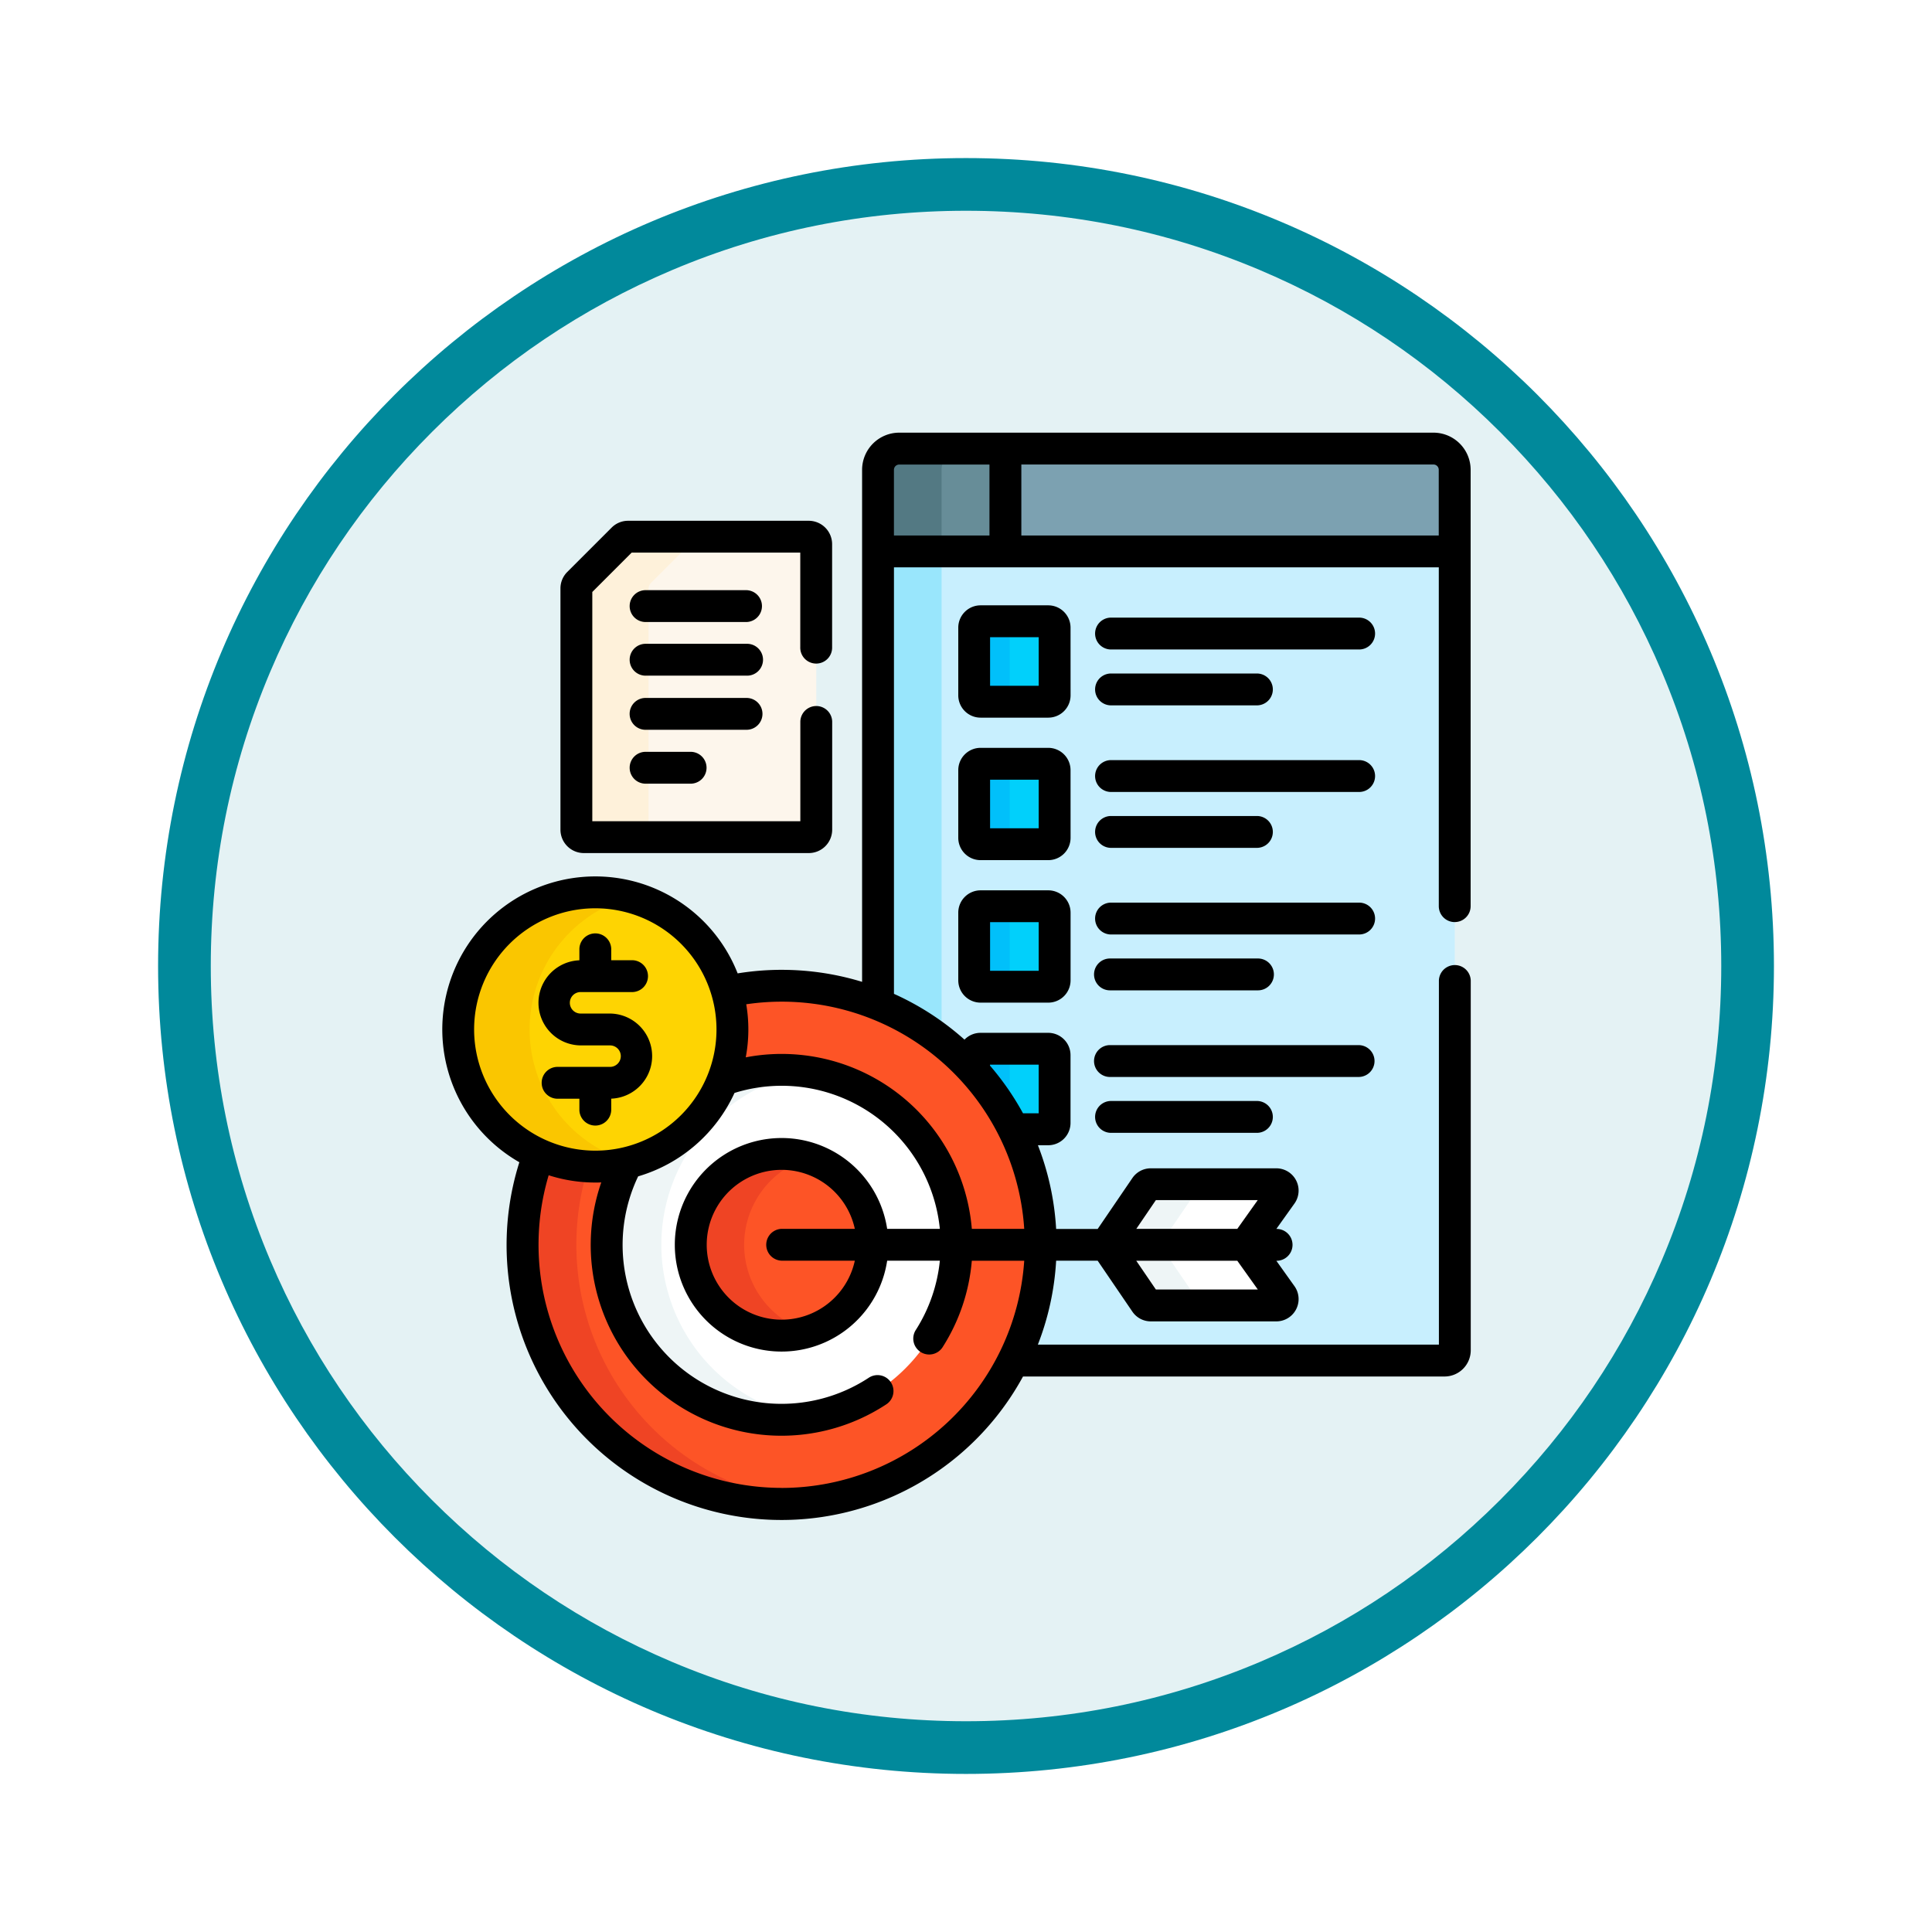 <svg xmlns="http://www.w3.org/2000/svg" xmlns:xlink="http://www.w3.org/1999/xlink" width="110" height="110" viewBox="0 0 110 110">
  <defs>
    <filter id="Path_982547" x="0" y="0" width="110" height="110" filterUnits="userSpaceOnUse">
      <feOffset dy="3" input="SourceAlpha"/>
      <feGaussianBlur stdDeviation="3" result="blur"/>
      <feFlood flood-opacity="0.161"/>
      <feComposite operator="in" in2="blur"/>
      <feComposite in="SourceGraphic"/>
    </filter>
  </defs>
  <g id="Group_1184785" data-name="Group 1184785" transform="translate(-1113.979 -2443.623)">
    <g id="Group_1184115" data-name="Group 1184115" transform="translate(-33 18.29)">
      <g id="Group_1183744" data-name="Group 1183744" transform="translate(458.936 -388.667)">
        <g id="Group_1181546" data-name="Group 1181546" transform="translate(-4.696 -130.677)">
          <g id="Group_1177563" data-name="Group 1177563" transform="translate(0.279 -12113.323)">
            <g id="Group_1173148" data-name="Group 1173148" transform="translate(701.461 15064)">
              <g id="Group_1163803" data-name="Group 1163803" transform="translate(0 0)">
                <g id="Group_1163015" data-name="Group 1163015">
                  <g id="Group_1157017" data-name="Group 1157017" transform="translate(0 0)">
                    <g id="Group_1155793" data-name="Group 1155793" transform="translate(0 0)">
                      <g id="Group_1154704" data-name="Group 1154704">
                        <g id="Group_1150790" data-name="Group 1150790">
                          <g id="Group_1154214" data-name="Group 1154214">
                            <g id="Group_1152583" data-name="Group 1152583">
                              <g id="Group_1146973" data-name="Group 1146973" transform="translate(0 0)">
                                <g id="Group_1146954" data-name="Group 1146954">
                                  <g transform="matrix(1, 0, 0, 1, -9, -6)" filter="url(#Path_982547)">
                                    <g id="Path_982547-2" data-name="Path 982547" transform="translate(9 6)" fill="#e4f2f4">
                                      <path d="M 46 90.5 C 39.992 90.5 34.164 89.324 28.679 87.003 C 23.38 84.762 18.621 81.553 14.534 77.466 C 10.446 73.379 7.238 68.62 4.996 63.321 C 2.676 57.836 1.5 52.008 1.5 46 C 1.5 39.992 2.676 34.164 4.996 28.679 C 7.238 23.38 10.446 18.621 14.534 14.534 C 18.621 10.446 23.38 7.238 28.679 4.996 C 34.164 2.676 39.992 1.5 46 1.5 C 52.008 1.5 57.836 2.676 63.321 4.996 C 68.62 7.238 73.379 10.446 77.466 14.534 C 81.554 18.621 84.762 23.38 87.004 28.679 C 89.324 34.164 90.5 39.992 90.5 46 C 90.5 52.008 89.324 57.836 87.004 63.321 C 84.762 68.62 81.554 73.379 77.466 77.466 C 73.379 81.553 68.62 84.762 63.321 87.003 C 57.836 89.324 52.008 90.5 46 90.5 Z" stroke="none"/>
                                      <path d="M 46 3 C 40.194 3 34.563 4.136 29.263 6.378 C 24.143 8.544 19.544 11.644 15.594 15.594 C 11.644 19.544 8.544 24.143 6.378 29.263 C 4.137 34.563 3 40.194 3 46 C 3 51.806 4.137 57.437 6.378 62.737 C 8.544 67.857 11.644 72.455 15.594 76.405 C 19.544 80.355 24.143 83.456 29.263 85.622 C 34.563 87.863 40.194 89 46 89 C 51.806 89 57.437 87.863 62.737 85.622 C 67.857 83.456 72.456 80.355 76.406 76.405 C 80.356 72.455 83.456 67.857 85.622 62.737 C 87.864 57.437 89 51.806 89 46 C 89 40.194 87.864 34.563 85.622 29.263 C 83.456 24.143 80.356 19.544 76.406 15.594 C 72.456 11.644 67.857 8.544 62.737 6.378 C 57.437 4.136 51.806 3 46 3 M 46 -7.62939453125e-06 C 71.405 -7.62939453125e-06 92 20.595 92 46 C 92 71.405 71.405 92 46 92 C 20.595 92 7.62939453125e-06 71.405 7.62939453125e-06 46 C 7.62939453125e-06 20.595 20.595 -7.62939453125e-06 46 -7.62939453125e-06 Z" stroke="none" fill="#01899b"/>
                                    </g>
                                  </g>
                                </g>
                              </g>
                            </g>
                          </g>
                        </g>
                      </g>
                    </g>
                  </g>
                </g>
              </g>
            </g>
          </g>
        </g>
      </g>
      <g id="objetivo_1_" data-name="objetivo (1)" transform="translate(1158.325 2449.967)">
        <g id="Group_1184109" data-name="Group 1184109" transform="translate(14.742 0.907)">
          <g id="Group_1184098" data-name="Group 1184098" transform="translate(23.903)">
            <path id="Path_1039816" data-name="Path 1039816" d="M251.774,54.926H219.181l-.121.121V80.832a14.759,14.759,0,0,1,7.71,20.285h24.54a.585.585,0,0,0,.585-.585V55.047Z" transform="translate(-219.06 -49.193)" fill="#c8effe"/>
            <path id="Path_1039817" data-name="Path 1039817" d="M222.679,82.923V55.047l.121-.121h-3.619l-.121.121V80.832A14.737,14.737,0,0,1,222.679,82.923Z" transform="translate(-219.06 -49.193)" fill="#99e6fc"/>
            <g id="Group_1184084" data-name="Group 1184084" transform="translate(0)">
              <path id="Path_1039818" data-name="Path 1039818" d="M251.894,13.354H219.06V8.709A1.209,1.209,0,0,1,220.269,7.5h30.417a1.209,1.209,0,0,1,1.209,1.209Z" transform="translate(-219.06 -7.5)" fill="#7ca1b1"/>
            </g>
            <g id="Group_1184085" data-name="Group 1184085" transform="translate(0)">
              <path id="Path_1039819" data-name="Path 1039819" d="M220.269,7.5a1.209,1.209,0,0,0-1.209,1.209v4.645h7.254V7.5Z" transform="translate(-219.06 -7.5)" fill="#678d98"/>
            </g>
            <g id="Group_1184086" data-name="Group 1184086" transform="translate(0)">
              <path id="Path_1039820" data-name="Path 1039820" d="M223.888,7.5h-3.619a1.209,1.209,0,0,0-1.209,1.209v4.645h3.619V8.709A1.209,1.209,0,0,1,223.888,7.5Z" transform="translate(-219.06 -7.5)" fill="#537983"/>
            </g>
            <g id="Group_1184089" data-name="Group 1184089" transform="translate(5.472 9.831)">
              <g id="Group_1184087" data-name="Group 1184087">
                <path id="Path_1039821" data-name="Path 1039821" d="M268.547,93.406h-3.856a.363.363,0,0,1-.363-.363V89.187a.363.363,0,0,1,.363-.363h3.856a.363.363,0,0,1,.363.363v3.856A.363.363,0,0,1,268.547,93.406Z" transform="translate(-264.328 -88.824)" fill="#01d0fb"/>
              </g>
              <g id="Group_1184088" data-name="Group 1184088">
                <path id="Path_1039822" data-name="Path 1039822" d="M266.356,93.043V89.187a.363.363,0,0,1,.363-.363h-2.028a.363.363,0,0,0-.363.363v3.856a.363.363,0,0,0,.363.363h2.028A.363.363,0,0,1,266.356,93.043Z" transform="translate(-264.328 -88.824)" fill="#01c0fa"/>
              </g>
            </g>
            <g id="Group_1184092" data-name="Group 1184092" transform="translate(5.472 17.945)">
              <g id="Group_1184090" data-name="Group 1184090">
                <path id="Path_1039823" data-name="Path 1039823" d="M268.547,160.518h-3.856a.363.363,0,0,1-.363-.363V156.3a.363.363,0,0,1,.363-.363h3.856a.363.363,0,0,1,.363.363v3.856A.363.363,0,0,1,268.547,160.518Z" transform="translate(-264.328 -155.936)" fill="#01d0fb"/>
              </g>
              <g id="Group_1184091" data-name="Group 1184091">
                <path id="Path_1039824" data-name="Path 1039824" d="M266.356,160.155V156.3a.363.363,0,0,1,.363-.363h-2.028a.363.363,0,0,0-.363.363v3.856a.363.363,0,0,0,.363.363h2.028A.363.363,0,0,1,266.356,160.155Z" transform="translate(-264.328 -155.936)" fill="#01c0fa"/>
              </g>
            </g>
            <g id="Group_1184095" data-name="Group 1184095" transform="translate(5.472 26.058)">
              <g id="Group_1184093" data-name="Group 1184093">
                <path id="Path_1039825" data-name="Path 1039825" d="M268.547,227.63h-3.856a.363.363,0,0,1-.363-.363v-3.856a.363.363,0,0,1,.363-.363h3.856a.363.363,0,0,1,.363.363v3.856A.363.363,0,0,1,268.547,227.63Z" transform="translate(-264.328 -223.048)" fill="#01d0fb"/>
              </g>
              <g id="Group_1184094" data-name="Group 1184094">
                <path id="Path_1039826" data-name="Path 1039826" d="M266.356,227.267v-3.856a.363.363,0,0,1,.363-.363h-2.028a.363.363,0,0,0-.363.363v3.856a.363.363,0,0,0,.363.363h2.028A.363.363,0,0,1,266.356,227.267Z" transform="translate(-264.328 -223.048)" fill="#01c0fa"/>
              </g>
            </g>
            <g id="Group_1184097" data-name="Group 1184097" transform="translate(5.472 34.171)">
              <path id="Path_1039827" data-name="Path 1039827" d="M268.547,290.159h-3.856a.363.363,0,0,0-.363.363v.93a14.777,14.777,0,0,1,2.242,3.288h1.977a.363.363,0,0,0,.363-.363v-3.856A.363.363,0,0,0,268.547,290.159Z" transform="translate(-264.328 -290.159)" fill="#01d0fb"/>
              <g id="Group_1184096" data-name="Group 1184096">
                <path id="Path_1039828" data-name="Path 1039828" d="M266.356,294.327v-3.8a.363.363,0,0,1,.363-.363h-2.028a.363.363,0,0,0-.363.363v.93A14.8,14.8,0,0,1,266.356,294.327Z" transform="translate(-264.328 -290.159)" fill="#01c0fa"/>
              </g>
            </g>
          </g>
          <g id="Group_1184105" data-name="Group 1184105" transform="translate(3.666 30.584)">
            <path id="Path_1039829" data-name="Path 1039829" d="M66.411,260.489a14.806,14.806,0,0,0-3.107.329,7.806,7.806,0,0,1-10.718,9.273,14.751,14.751,0,1,0,13.825-9.6Z" transform="translate(-51.662 -260.489)" fill="#fd5426"/>
            <g id="Group_1184099" data-name="Group 1184099" transform="translate(0 9.602)">
              <path id="Path_1039830" data-name="Path 1039830" d="M54.723,345.063a14.741,14.741,0,0,1,.688-4.464,7.762,7.762,0,0,1-2.826-.684,14.757,14.757,0,0,0,13.825,19.9,14.892,14.892,0,0,0,1.531-.079A14.751,14.751,0,0,1,54.723,345.063Z" transform="translate(-51.661 -339.915)" fill="#ef4424"/>
            </g>
            <path id="Path_1039831" data-name="Path 1039831" d="M101.235,300.1a9.913,9.913,0,0,0-3.354.583,7.82,7.82,0,0,1-5.442,4.71,9.958,9.958,0,1,0,8.8-5.293Z" transform="translate(-86.485 -295.312)" fill="#fff"/>
            <path id="Path_1039832" data-name="Path 1039832" d="M94.384,310.062a9.976,9.976,0,0,1,8.406-9.838,9.949,9.949,0,0,0-4.909.46,7.82,7.82,0,0,1-5.442,4.71A9.958,9.958,0,0,0,102.79,319.9,9.976,9.976,0,0,1,94.384,310.062Z" transform="translate(-86.485 -295.312)" fill="#eef5f6"/>
            <g id="Group_1184100" data-name="Group 1184100" transform="translate(33.222 11.299)">
              <path id="Path_1039833" data-name="Path 1039833" d="M336.165,353.952H329.02a.363.363,0,0,0-.3.158l-2.247,3.292,2.247,3.292a.363.363,0,0,0,.3.158h7.145a.363.363,0,0,0,.3-.573l-2.053-2.877,2.053-2.877A.363.363,0,0,0,336.165,353.952Z" transform="translate(-326.474 -353.952)" fill="#fff"/>
            </g>
            <g id="Group_1184101" data-name="Group 1184101" transform="translate(33.222 11.299)">
              <path id="Path_1039834" data-name="Path 1039834" d="M336.165,353.952H329.02a.363.363,0,0,0-.3.158l-2.247,3.292,2.247,3.292a.363.363,0,0,0,.3.158h7.145a.363.363,0,0,0,.3-.573l-2.053-2.877,2.053-2.877A.363.363,0,0,0,336.165,353.952Z" transform="translate(-326.474 -353.952)" fill="#fff"/>
            </g>
            <g id="Group_1184102" data-name="Group 1184102" transform="translate(33.222 11.299)">
              <path id="Path_1039835" data-name="Path 1039835" d="M331.787,360.694,329.54,357.4l2.247-3.292a.363.363,0,0,1,.3-.158h-3.065a.363.363,0,0,0-.3.158l-2.247,3.292,2.247,3.292a.363.363,0,0,0,.3.158h3.065A.363.363,0,0,1,331.787,360.694Z" transform="translate(-326.475 -353.951)" fill="#eef5f6"/>
            </g>
            <g id="Group_1184103" data-name="Group 1184103" transform="translate(9.578 9.578)">
              <circle id="Ellipse_12412" data-name="Ellipse 12412" cx="5.172" cy="5.172" r="5.172" fill="#fd5426"/>
            </g>
            <g id="Group_1184104" data-name="Group 1184104" transform="translate(9.578 9.578)">
              <path id="Path_1039836" data-name="Path 1039836" d="M133.922,344.886a5.181,5.181,0,0,1,3.654-4.944,5.172,5.172,0,1,0,0,9.888A5.181,5.181,0,0,1,133.922,344.886Z" transform="translate(-130.886 -339.714)" fill="#ef4424"/>
            </g>
          </g>
          <g id="Group_1184108" data-name="Group 1184108" transform="translate(0 25.266)">
            <g id="Group_1184106" data-name="Group 1184106">
              <circle id="Ellipse_12413" data-name="Ellipse 12413" cx="7.807" cy="7.807" r="7.807" fill="#fed402"/>
            </g>
            <g id="Group_1184107" data-name="Group 1184107" transform="translate(0)">
              <path id="Path_1039837" data-name="Path 1039837" d="M25.4,224.309a7.809,7.809,0,0,1,5.772-7.537,7.807,7.807,0,1,0,0,15.074,7.809,7.809,0,0,1-5.772-7.537Z" transform="translate(-21.335 -216.502)" fill="#fac600"/>
            </g>
          </g>
        </g>
        <g id="Group_1184113" data-name="Group 1184113" transform="translate(21.471 5.924)">
          <g id="Group_1184111" data-name="Group 1184111" transform="translate(0 0)">
            <g id="Group_1184110" data-name="Group 1184110">
              <path id="Path_1039838" data-name="Path 1039838" d="M79.648,49.124l-2.524,2.524a.423.423,0,0,0-.124.3V65.682a.424.424,0,0,0,.424.424h12.81a.424.424,0,0,0,.424-.424V49.424A.424.424,0,0,0,90.234,49H79.948a.423.423,0,0,0-.3.124Z" transform="translate(-77 -49)" fill="#fdf6ec"/>
            </g>
          </g>
          <g id="Group_1184112" data-name="Group 1184112">
            <path id="Path_1039839" data-name="Path 1039839" d="M81.11,65.682V51.948a.424.424,0,0,1,.124-.3l2.524-2.524a.424.424,0,0,1,.3-.124h-4.11a.424.424,0,0,0-.3.124l-2.524,2.524a.424.424,0,0,0-.124.3V65.682a.424.424,0,0,0,.424.424h4.11a.424.424,0,0,1-.424-.424Z" transform="translate(-77 -49)" fill="#fef1da"/>
          </g>
        </g>
        <g id="Group_1184114" data-name="Group 1184114" transform="translate(13.835)">
          <path id="Path_1039840" data-name="Path 1039840" d="M71.479,27.865a.907.907,0,0,0,.907-.907V2.116A2.118,2.118,0,0,0,70.27,0H39.854a2.118,2.118,0,0,0-2.116,2.116V31.268a15.662,15.662,0,0,0-7.085-.482A8.711,8.711,0,1,0,18.224,41.539,15.654,15.654,0,0,0,46.9,53.738h24a1.493,1.493,0,0,0,1.492-1.492V31.19a.907.907,0,0,0-1.813,0V51.924H47.745a15.546,15.546,0,0,0,1.041-4.778h2.365l1.976,2.9a1.268,1.268,0,0,0,1.049.554h7.145a1.269,1.269,0,0,0,1.033-2.007l-1.03-1.444h.044a.907.907,0,0,0,0-1.813h-.044l1.03-1.444a1.269,1.269,0,0,0-1.033-2.007H54.176a1.269,1.269,0,0,0-1.049.554l-1.977,2.9H48.786a15.548,15.548,0,0,0-1.038-4.768h.588A1.271,1.271,0,0,0,49.605,39.3V35.44a1.271,1.271,0,0,0-1.269-1.269H44.48a1.265,1.265,0,0,0-.911.388,15.7,15.7,0,0,0-4.017-2.608V7.668H70.573V26.959a.907.907,0,0,0,.907.907ZM54.464,48.784l-1.117-1.637H59.1l1.168,1.637Zm0-5.088h5.8L59.1,45.333h-5.75ZM15.648,33.98a6.9,6.9,0,1,1,6.9,6.9A6.908,6.908,0,0,1,15.648,33.98Zm17.509,26.1a13.845,13.845,0,0,1-13.264-17.8,8.678,8.678,0,0,0,2.655.415c.114,0,.227,0,.34-.009A10.861,10.861,0,0,0,39.1,55.334a.907.907,0,1,0-.994-1.517A9.048,9.048,0,0,1,24.988,42.343a8.751,8.751,0,0,0,5.485-4.749,9.05,9.05,0,0,1,11.692,7.739h-3a6.079,6.079,0,1,0,0,1.813h3a9.01,9.01,0,0,1-1.36,3.929.907.907,0,1,0,1.531.972,10.819,10.819,0,0,0,1.649-4.9h2.984A13.86,13.86,0,0,1,33.157,60.083Zm0-12.936h4.167a4.265,4.265,0,1,1,0-1.813H33.157a.907.907,0,0,0,0,1.813ZM45.024,35.984h2.768v2.768H46.9a15.728,15.728,0,0,0-1.879-2.713v-.055Zm1.945,9.349H43.986a10.863,10.863,0,0,0-12.872-9.766,8.618,8.618,0,0,0,.028-3.022A13.836,13.836,0,0,1,46.969,45.333ZM44.992,5.854H39.551V2.116a.3.3,0,0,1,.3-.3h5.139V5.854Zm1.813,0V1.813H70.27a.3.3,0,0,1,.3.3V5.854Z" transform="translate(-13.835)"/>
          <path id="Path_1039841" data-name="Path 1039841" d="M336.077,87.114H321.951a.907.907,0,0,0,0,1.813h14.127a.907.907,0,1,0,0-1.813Z" transform="translate(-283.905 -76.583)"/>
          <path id="Path_1039842" data-name="Path 1039842" d="M321.951,115.245h8.366a.907.907,0,0,0,0-1.813h-8.366a.907.907,0,0,0,0,1.813Z" transform="translate(-283.905 -99.719)"/>
          <path id="Path_1039843" data-name="Path 1039843" d="M336.077,154.226H321.951a.907.907,0,0,0,0,1.813h14.127a.907.907,0,1,0,0-1.813Z" transform="translate(-283.905 -135.582)"/>
          <path id="Path_1039844" data-name="Path 1039844" d="M321.951,182.357h8.366a.907.907,0,0,0,0-1.813h-8.366a.907.907,0,0,0,0,1.813Z" transform="translate(-283.905 -158.718)"/>
          <path id="Path_1039845" data-name="Path 1039845" d="M336.077,221.337H321.951a.907.907,0,0,0,0,1.813h14.127a.907.907,0,1,0,0-1.813Z" transform="translate(-283.905 -194.579)"/>
          <path id="Path_1039846" data-name="Path 1039846" d="M321.951,249.469h8.366a.907.907,0,1,0,0-1.813h-8.366a.907.907,0,1,0,0,1.813Z" transform="translate(-283.905 -217.717)"/>
          <path id="Path_1039847" data-name="Path 1039847" d="M263.223,82.593a1.271,1.271,0,0,0-1.269-1.269H258.1a1.271,1.271,0,0,0-1.269,1.269V86.45a1.271,1.271,0,0,0,1.269,1.269h3.856a1.271,1.271,0,0,0,1.269-1.269Zm-1.813,3.312h-2.768V83.137h2.768Z" transform="translate(-227.452 -71.493)"/>
          <path id="Path_1039848" data-name="Path 1039848" d="M263.223,149.705a1.271,1.271,0,0,0-1.269-1.269H258.1a1.271,1.271,0,0,0-1.269,1.269v3.856a1.271,1.271,0,0,0,1.269,1.269h3.856a1.271,1.271,0,0,0,1.269-1.269Zm-1.813,3.312h-2.768v-2.768h2.768Z" transform="translate(-227.452 -130.491)"/>
          <path id="Path_1039849" data-name="Path 1039849" d="M261.954,215.547H258.1a1.271,1.271,0,0,0-1.269,1.269v3.856a1.271,1.271,0,0,0,1.269,1.269h3.856a1.271,1.271,0,0,0,1.269-1.269v-3.856a1.271,1.271,0,0,0-1.269-1.269Zm-.544,4.582h-2.768V217.36h2.768Z" transform="translate(-227.452 -189.489)"/>
          <path id="Path_1039850" data-name="Path 1039850" d="M336.984,289.356a.907.907,0,0,0-.907-.907H321.951a.907.907,0,1,0,0,1.813h14.127A.907.907,0,0,0,336.984,289.356Z" transform="translate(-283.905 -253.578)"/>
          <path id="Path_1039851" data-name="Path 1039851" d="M321.951,314.768a.907.907,0,0,0,0,1.813h8.366a.907.907,0,0,0,0-1.813Z" transform="translate(-283.905 -276.716)"/>
          <path id="Path_1039852" data-name="Path 1039852" d="M63.084,245.668v-.655a2.424,2.424,0,0,0-.068-4.846H61.339a.611.611,0,0,1,0-1.223H64.3a.907.907,0,0,0,0-1.813H63.084v-.651a.907.907,0,0,0-1.813,0v.655a2.424,2.424,0,0,0,.068,4.846h1.678a.611.611,0,1,1,0,1.223H60.06a.907.907,0,1,0,0,1.813h1.211v.651a.907.907,0,0,0,1.813,0Z" transform="translate(-53.464 -207.094)"/>
          <path id="Path_1039853" data-name="Path 1039853" d="M70.831,60.419H83.64a1.332,1.332,0,0,0,1.331-1.331V52.924a.907.907,0,0,0-1.813,0v5.682H71.313V45.554l2.241-2.241h9.6v5.38a.907.907,0,1,0,1.813,0V42.831A1.332,1.332,0,0,0,83.64,41.5H73.354a1.323,1.323,0,0,0-.941.39L69.89,44.413a1.322,1.322,0,0,0-.39.941V59.089A1.332,1.332,0,0,0,70.831,60.419Z" transform="translate(-62.771 -36.483)"/>
          <path id="Path_1039854" data-name="Path 1039854" d="M108.961,74.185h-5.719a.907.907,0,1,0,0,1.813h5.719a.907.907,0,0,0,0-1.813Z" transform="translate(-91.636 -65.217)"/>
          <path id="Path_1039855" data-name="Path 1039855" d="M108.961,99.448h-5.719a.907.907,0,1,0,0,1.813h5.719a.907.907,0,1,0,0-1.813Z" transform="translate(-91.636 -87.426)"/>
          <path id="Path_1039856" data-name="Path 1039856" d="M109.867,125.845a.907.907,0,0,0-.907-.907h-5.719a.907.907,0,1,0,0,1.813h5.719A.907.907,0,0,0,109.867,125.845Z" transform="translate(-91.636 -109.834)"/>
          <path id="Path_1039857" data-name="Path 1039857" d="M103.242,150.315a.907.907,0,1,0,0,1.813h2.564a.907.907,0,0,0,0-1.813Z" transform="translate(-91.636 -132.143)"/>
        </g>
      </g>
    </g>
  </g>
</svg>
